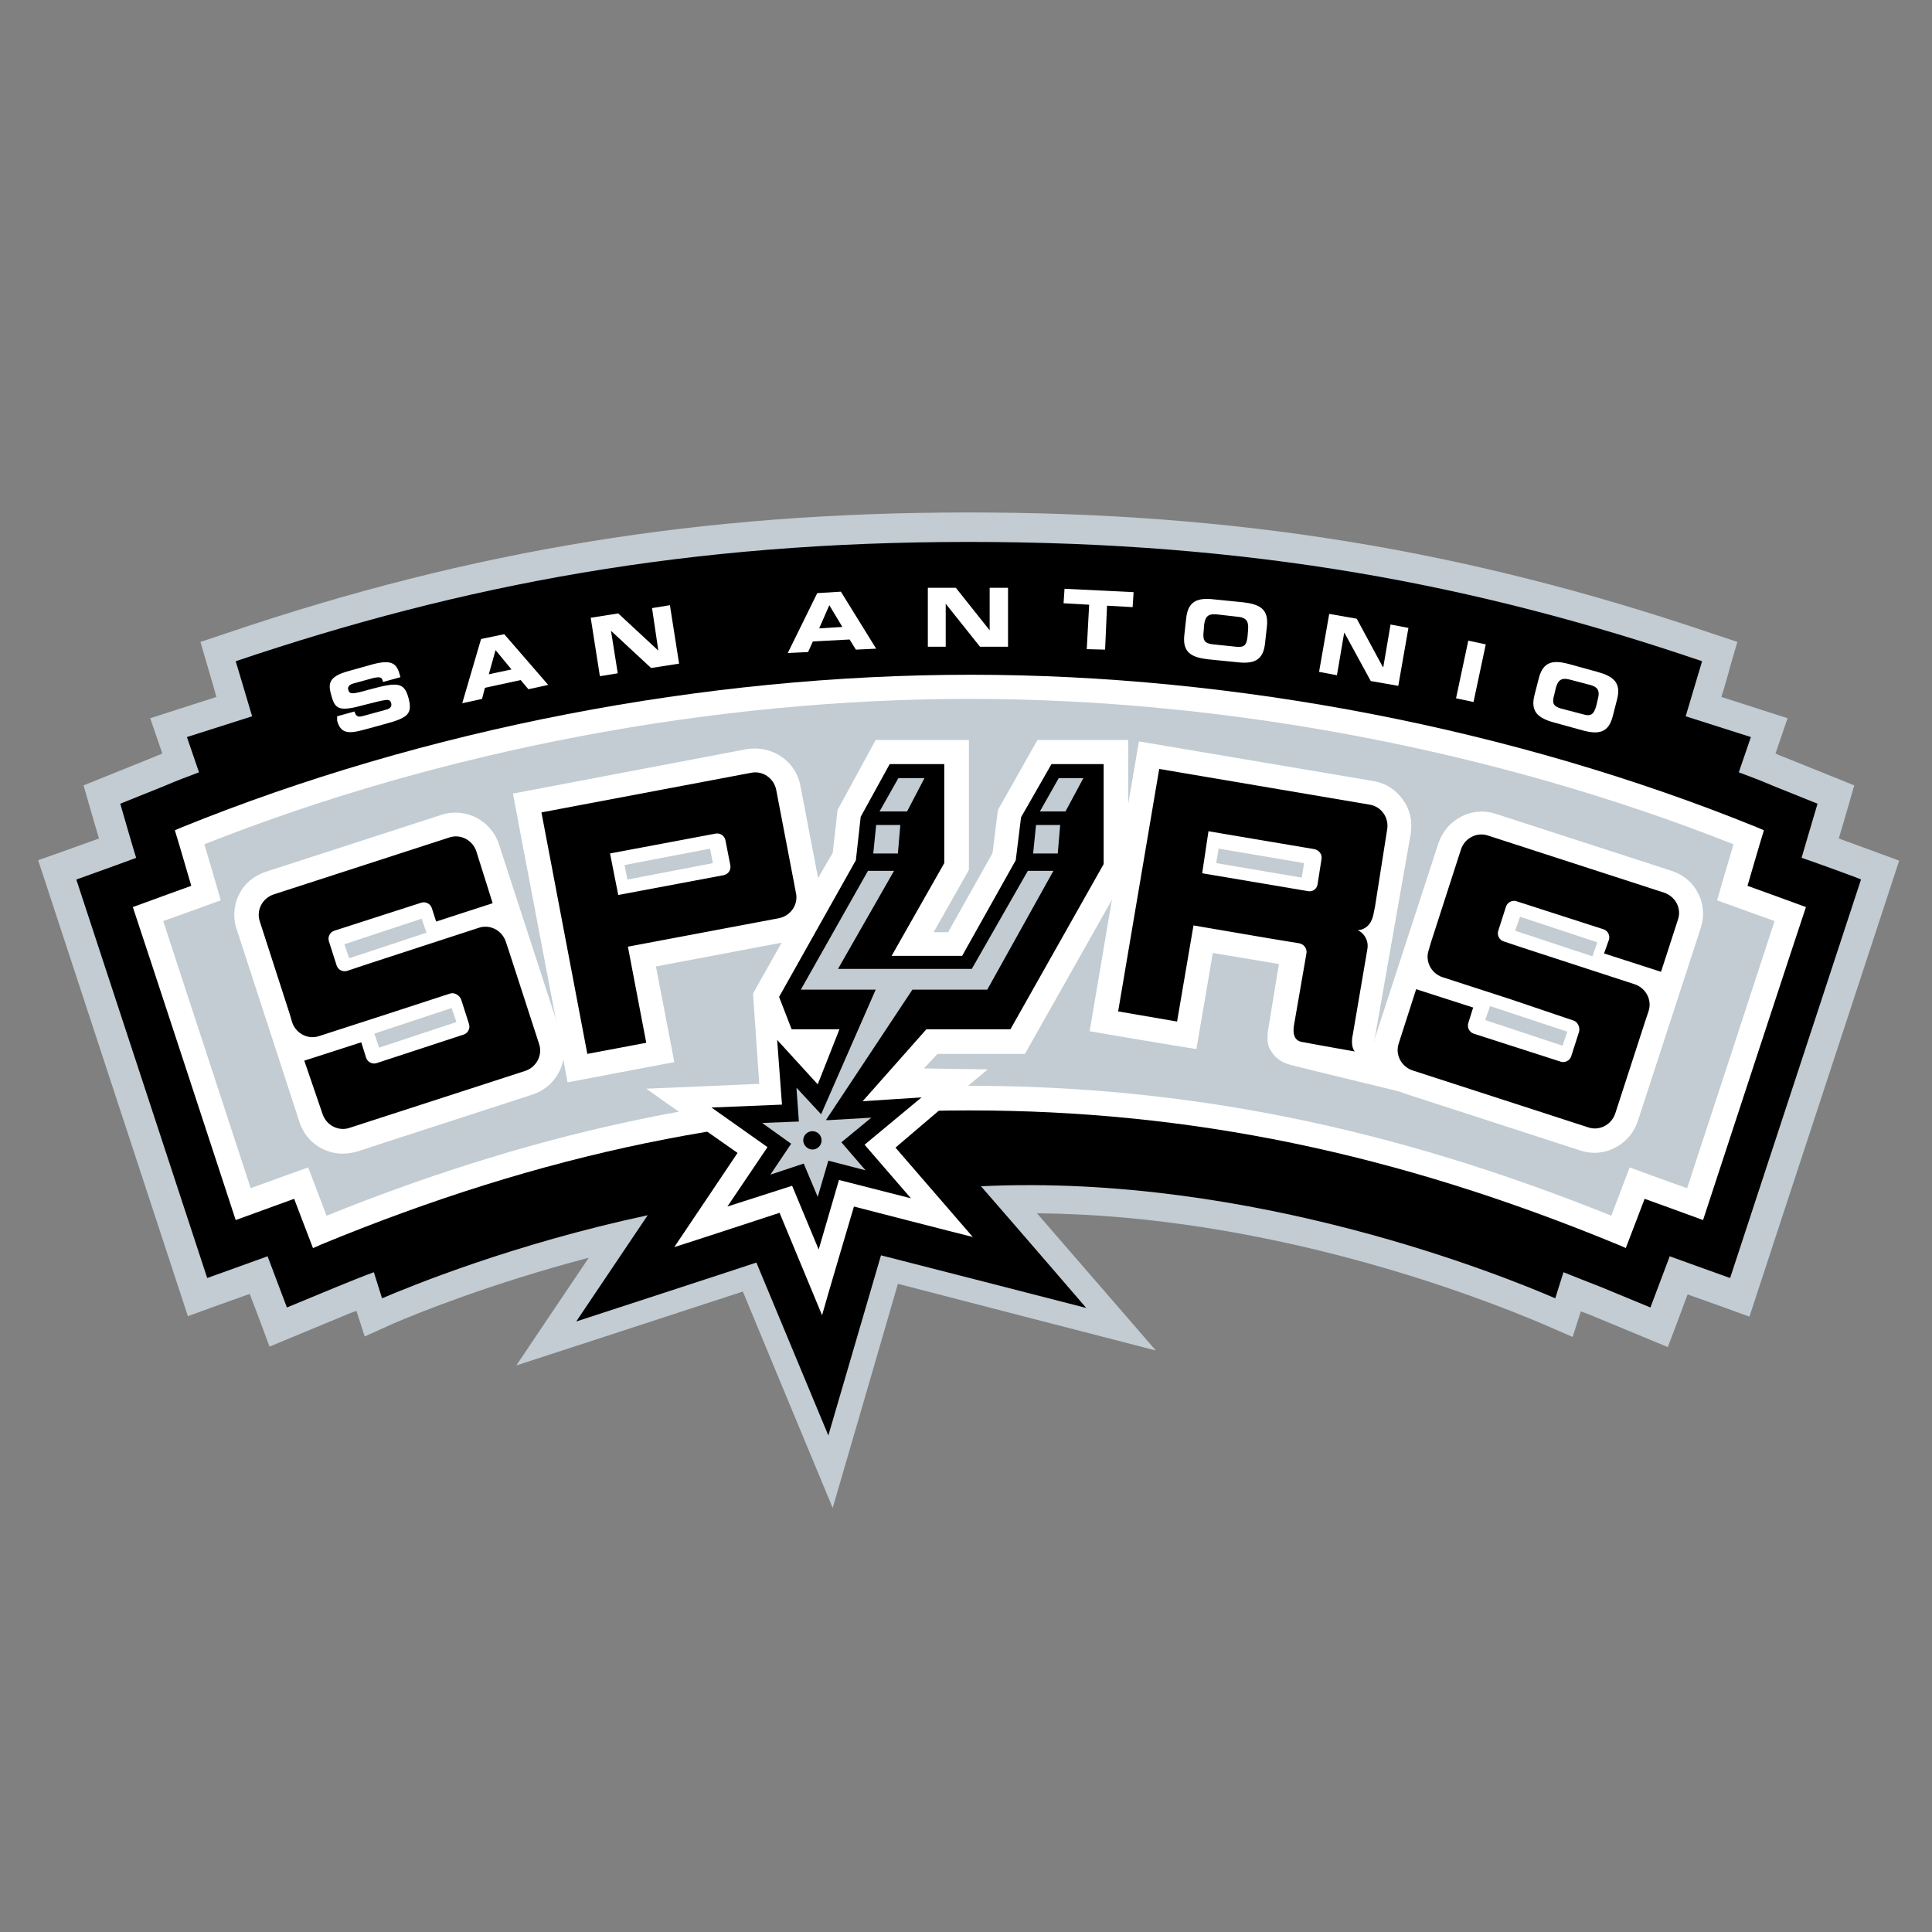 <?xml version="1.0" encoding="utf-8"?>
<!-- Generator: Adobe Illustrator 20.0.0, SVG Export Plug-In . SVG Version: 6.00 Build 0)  -->
<svg version="1.1" id="Layer_3" xmlns="http://www.w3.org/2000/svg" xmlns:xlink="http://www.w3.org/1999/xlink" x="0px" y="0px"
	 width="400px" height="400px" viewBox="0 0 400 400" style="enable-background:new 0 0 400 400;" xml:space="preserve">
<rect x="0" y="0" width="400" height="400" fill="#808080" stroke="none"/>
<style type="text/css">
	.st0{fill-rule:evenodd;clip-rule:evenodd;fill:#C2CCD2;}
	.st1{fill-rule:evenodd;clip-rule:evenodd;}
	.st2{fill-rule:evenodd;clip-rule:evenodd;fill:#FFFFFF;}
</style>
<path class="st0" d="M380.7,173.6c1.3-4.3,3.2-11,3.2-11l-14.4-5.8c-0.6-0.2-1.3-0.5-1.9-0.8l2.5-7.3l-13.7-4.4
	c1.1-3.6,1.7-5.8,1.7-5.9l1.6-5.5l-5.4-1.8c-51-17.3-98.4-25-153.7-25c-55.3,0-102.7,7.7-153.7,25l-5.4,1.8l1.6,5.5
	c0,0.1,0.7,2.2,1.7,5.9l-13.7,4.4l2.5,7.3c-0.6,0.3-1.3,0.5-1.9,0.8l-14.4,5.8c0,0,1.9,6.7,3.2,11c-4.1,1.5-12.6,4.5-12.6,4.5
	l31,94.4c0,0,8.2-3,12.8-4.6c1.9,4.9,4.1,10.9,4.1,10.9l16.4-6.8c0.5-0.2,1-0.4,1.6-0.6l1.7,5.3l6-2.7c4.9-2.1,19.9-8.2,40.4-13.6
	c-7.3,10.8-15,22.3-15,22.3s42.7-13.9,46.9-15.3c1.5,3.7,18.6,44.8,18.6,44.8s12.4-42.5,13.5-46.4c3.4,0.9,53.4,13.8,53.4,13.8
	s-14.2-16.4-24.6-28.4c48.2,0.4,91.8,17.4,104.9,23l6,2.6l1.7-5.3c0.5,0.2,1,0.4,1.6,0.6l16.4,6.8c0,0,2.3-6,4.1-10.9
	c4.6,1.6,12.8,4.6,12.8,4.6l31-94.4C393.3,178.2,384.8,175.1,380.7,173.6"/>
<path class="st1" d="M373,177.6c0.1-0.4,3.3-11.2,3.3-11.2l-9.2-3.7c-2.3-1-4.7-1.9-7.1-2.8l2.5-7.3l-13.5-4.3
	c2.1-7,3.4-11.4,3.4-11.4c-47-16-93.5-24.7-151.8-24.7c-58.3,0-104.7,8.8-151.8,24.7c0,0,1.3,4.4,3.4,11.4l-13.5,4.3l2.5,7.3
	c-2.4,0.9-4.8,1.8-7.1,2.8l-9.2,3.7c0,0,3.1,10.8,3.3,11.2c-0.7,0.3-12.4,4.5-12.4,4.5l27.1,82.5c0,0,12-4.3,12.5-4.5l4,10.6
	l10.4-4.3c2.5-1,5.1-2.1,7.6-3c0.9,2.9,1.5,4.8,1.7,5.4c5.9-2.5,27-11.2,55-17.2c-6.4,9.5-14.8,22-14.8,22s36.8-12,37.3-12.2
	c0.3,0.7,14.9,35.8,14.9,35.8s10.7-36.6,10.9-37.3c0.9,0.2,42.5,10.9,42.5,10.9s-13.6-15.8-21.8-25.2
	c56.6-2.7,108.9,18.9,118.9,23.2c0.2-0.6,0.8-2.5,1.7-5.4c2.5,1,5,2,7.6,3l10.4,4.3l4-10.6c0.5,0.2,12.5,4.5,12.5,4.5l27.1-82.5
	C385.4,182,373.7,177.8,373,177.6"/>
<path class="st2" d="M37.6,171.3L37.6,171.3c0,0-0.7,0.3-1.4,0.6c0.7,2.2,3.4,11.5,3.4,11.5s-9.7,3.5-12.1,4.4
	c1,2.9,20.3,61.7,21.3,64.8c2.5-0.9,12.1-4.4,12.1-4.4s3,7.9,3.9,10.2c0.8-0.3,1.6-0.7,1.6-0.7c46-19,88.7-27.8,134.3-27.8
	c45.6,0,88.3,8.8,134.3,27.8c0,0,0.8,0.3,1.6,0.7c0.9-2.3,3.9-10.2,3.9-10.2s9.7,3.5,12.1,4.4c1-3.1,20.3-61.9,21.3-64.8
	c-2.4-0.9-12.1-4.4-12.1-4.4s2.7-9.3,3.4-11.5c-0.7-0.3-1.4-0.6-1.4-0.6c-50.2-20.4-108-31.6-162.8-31.6
	C145.8,139.7,87.9,150.9,37.6,171.3"/>
<path class="st0" d="M349.3,246c-3.5-1.2-11.9-4.3-11.9-4.3s-2.7,7.1-3.8,10c-45.4-18.3-87.8-26.9-133-26.9
	c-45.2,0-87.6,8.6-133,26.9c-1.1-3-3.8-10-3.8-10s-8.4,3-11.9,4.3c-1.8-5.6-16.4-50-18.1-55.3c3.4-1.2,11.9-4.3,11.9-4.3
	s-2.4-8.4-3.4-11.6c49-19.4,105.1-30.1,158.5-30.1c53.1,0,109.1,10.7,158.1,30.1c-1,3.3-3.4,11.6-3.4,11.6s8.5,3.1,11.9,4.3
	C365.7,196,351.1,240.5,349.3,246"/>
<path class="st2" d="M116.3,214.7l-13-39.9c-1.6-5-7-7.7-11.9-6.1l0,0L55,180.5c-2.4,0.8-4.4,2.4-5.5,4.7c-0.7,1.3-1,2.8-1,4.3
	c0,1,0.2,2,0.5,2.9l13,39.9c1.6,5,6.9,7.7,11.9,6.1c0,0-0.1,0-0.2,0.1c0.3-0.1,3-1,36.6-11.9c3.9-1.3,6.5-4.9,6.5-9
	C116.8,216.6,116.6,215.6,116.3,214.7 M72.3,198.4l-1-2.9l16-5.3l1,2.9L72.3,198.4z M78.5,216.9l-1-2.9l16-5.3l1,2.9L78.5,216.9z"/>
<path class="st2" d="M169.8,184c0,0-4.1-21.4-4.1-21.4c-0.5-2.5-1.9-4.6-4-6c-2.1-1.4-4.6-1.9-7.1-1.5c0,0-45.2,8.6-48.4,9.2
	c0.4,2.3,9.2,48.4,9.2,48.4l1.2,6.5l0.9,4.9c0,0,19.3-3.7,22.1-4.2c-0.5-2.8-3.8-19.8-3.8-19.8l26.4-5c2.5-0.5,4.6-1.9,6-4
	c1.1-1.7,1.7-3.6,1.6-5.6L169.8,184z M129.9,182.1l-0.6-3l17.7-3.4l0.6,3L129.9,182.1z"/>
<path class="st2" d="M155.9,205.7c0.1,1.5,1.3,18.7,1.3,18.7s-20.6,0.9-23.4,1c2.2,1.6,18.9,13.3,18.9,13.3s-11.6,17.3-13.1,19.5
	c2.6-0.8,21.8-7.1,21.8-7.1s7.8,18.8,8.8,21.2c0.7-2.6,6.6-22.5,6.6-22.5s21.7,5.6,24.6,6.3c-1.9-2.2-16-18.5-16-18.5
	s17.1-14.6,19.1-16.2c-2.4,0-13.2-0.2-13.2-0.2l2.8-3h18.1l21.4-37.9v-27.1h-18.8l-8.2,14.5c0,0-0.9,7.3-1.1,8.9
	c-0.8,1.4-7.1,12.7-9.2,16.4h-3c3.2-5.6,7.3-12.9,7.3-12.9v-26.9h-19.3l-7.9,14.5c0,0-0.8,7.3-1,8.9
	C171.5,177.9,155.9,205.7,155.9,205.7"/>
<polygon class="st1" points="217.7,158.2 211.4,169.2 210.3,178.1 199.2,197.9 184.6,197.9 195.5,178.7 195.5,158.2 184.2,158.2
	178.2,169.1 177.2,178.1 161.3,206.4 163.9,213.1 173.8,213.1 169.3,224.5 160.9,215.3 161.9,228.7 147.3,229.3 158.9,237.5
	150.6,249.8 164,245.5 169.5,258.7 173.7,244.3 188.6,248.1 179,237 190.8,227.2 178.6,228 191.8,213.1 209.2,213.1 228.5,178.9
	228.5,158.2 "/>
<path class="st2" d="M351.6,185c-1.1-2.3-3.1-3.9-5.5-4.7l-36.4-11.8c-2.4-0.8-5-0.6-7.2,0.6c-2.2,1.1-3.9,3.1-4.7,5.5l-13,39.9
	c-0.3,1-0.5,1.9-0.5,2.9c0,1.5,0.4,2.9,1,4.3c1.1,2.2,3.1,3.9,5.5,4.7l36.4,11.8c2.4,0.8,5,0.6,7.2-0.6c2.2-1.1,3.9-3.1,4.7-5.5
	l13-39.9c0.3-1,0.5-2,0.5-2.9C352.6,187.8,352.3,186.3,351.6,185 M323.5,216.5l-16-5.3l1-2.9l16,5.3L323.5,216.5z M329.7,198
	l-16-5.3l1-2.9l16,5.3L329.7,198z"/>
<polygon class="st0" points="219.2,161.1 215.3,168 220.6,168 224.3,161.1 "/>
<polygon class="st0" points="191.4,161.1 186,161.1 182.1,168 187.8,168 "/>
<path class="st0" d="M201.2,200.6h-27.7l11.6-20.3h-5.4l-13.9,24.6h15.5l-11.3,25.8l-5.1-5.5l0.5,7l-7.6,0.3l6,4.3l-4.3,6.4l6.9-2.3
	l2.9,6.9l2.2-7.5l7.7,2l-5-5.8l6.2-5.1l-8.6,0.5H171l17.9-27h15.5l13.7-24.6h-5.3L201.2,200.6z M168.2,238c-1,0-1.9-0.9-1.9-1.9
	c0-1.1,0.9-1.9,1.9-1.9c1,0,1.9,0.8,1.9,1.9C170.1,237.2,169.2,238,168.2,238"/>
<polygon class="st0" points="186.4,170.8 181.4,170.8 180.8,176.7 185.9,176.7 "/>
<polygon class="st0" points="213.9,176.7 219,176.7 219.5,170.8 214.5,170.8 "/>
<path class="st2" d="M69.8,149.2c0.7,2.6,2.2,2.8,5.5,1.9l4.4-1.2c4.8-1.3,5.7-2.1,4.9-5.3c-0.9-3.4-2.3-3.4-7.9-1.9
	c-3.9,1.1-4.3,1.1-4.6,0.1c-0.2-0.6,0.3-1.1,1.1-1.3l4-1.1c1.7-0.4,1.9-0.1,2.1,0.8l3.6-1l-0.1-0.4c-0.6-2.1-1.3-3.4-5.5-2.3l-5,1.4
	c-4.6,1.2-4.3,2.9-3.7,5.1c0.8,2.9,1.6,3.4,7,1.9c4.7-1.2,5.1-1.3,5.4-0.3c0.2,0.9-0.5,1.2-1.3,1.4l-4.4,1.2c-1,0.3-1.6,0.3-1.9-0.9
	l-3.6,1L69.8,149.2z"/>
<path class="st2" d="M95.7,145.6l4.1-0.9l0.6-2.3l7.4-1.6l1.6,1.9l4.1-0.9l-9.1-10.5l-4.8,1L95.7,145.6z M102.6,134.6l3.3,4l-4.7,1
	L102.6,134.6z"/>
<polygon class="st2" points="124.2,140 127.9,139.4 126.5,130.6 126.5,130.6 134.8,138.3 140.6,137.4 138.7,125.3 135,125.9
	136.3,134.7 136.3,134.7 128,127 122.3,127.9 "/>
<path class="st2" d="M163.1,135.2l4.2-0.2l1-2.2l7.6-0.4l1.3,2.1l4.2-0.2l-7.3-11.8l-4.9,0.3L163.1,135.2z M171.7,125.3l2.7,4.5
	l-4.8,0.3L171.7,125.3z"/>
<polygon class="st2" points="192.1,133.9 195.8,133.9 195.8,125 195.8,125 202.9,133.9 208.7,133.9 208.7,121.7 204.9,121.7
	204.9,130.5 204.9,130.5 197.9,121.7 192.1,121.7 "/>
<polygon class="st2" points="220.2,124.9 225.5,125.2 225,134.4 228.8,134.5 229.2,125.4 234.5,125.7 234.7,122.6 220.4,121.9 "/>
<path class="st2" d="M245.2,131.5c-0.4,3.6,1.5,4.6,4.9,5l6,0.6c3.4,0.4,5.4-0.3,5.8-3.8l0.4-3.6c0.4-3.6-1.5-4.6-4.9-5l-6-0.6
	c-3.4-0.4-5.4,0.3-5.8,3.8L245.2,131.5 M249.3,129.4c0.2-1.5,0.6-2.4,2.6-2.2l4.4,0.5c2,0.2,2.2,1.2,2.1,2.7l-0.1,1.3
	c-0.2,1.8-0.6,2.4-2.4,2.2l-4.8-0.5c-1.8-0.2-2.1-0.9-1.9-2.7L249.3,129.4z"/>
<polygon class="st2" points="273.1,139.1 276.8,139.8 278.3,131 278.4,131.1 283.8,141 289.5,142 291.6,130 287.9,129.3
	286.4,138.1 286.3,138.1 280.9,128.1 275.2,127.1 "/>
<rect x="298.3" y="137" transform="matrix(0.208 -0.978 0.978 0.208 105.424 407.815)" class="st2" width="12.2" height="3.7"/>
<path class="st2" d="M317.7,143.9c-0.9,3.5,0.8,4.8,4.1,5.7l5.8,1.6c3.3,0.9,5.4,0.6,6.3-2.9l0.9-3.5c0.9-3.5-0.8-4.8-4.1-5.7
	l-5.8-1.6c-3.3-0.9-5.4-0.6-6.3,2.9L317.7,143.9 M322.1,142.5c0.4-1.5,1-2.3,2.9-1.8l4.2,1.1c1.9,0.5,2,1.5,1.6,3l-0.3,1.3
	c-0.5,1.7-1,2.3-2.7,1.8l-4.6-1.2c-1.7-0.5-1.9-1.2-1.4-2.9L322.1,142.5z"/>
<path class="st2" d="M284.5,215.7l7.6-43.2c0,0,0.1-1.5,0.1-1.5c0-2-0.6-3.9-1.8-5.5c-1.5-2.1-3.6-3.4-6.1-3.8l-48.5-8.2l-3.4,19.9
	c0,0-6.5,38.2-6.8,40.1c2.7,0.5,19.4,3.3,22.1,3.7c0.5-2.8,3.4-19.9,3.4-19.9l13.7,2.3l-0.3,1.7c0,0-1.9,11.5-2,12.2
	c-0.3,2.7,0.2,3.5,1,4.6c0.8,1.2,2.2,2,3.8,2.4c-0.2,0,22.9,5.6,22.9,5.6L284.5,215.7z M269.5,181.7l-17.7-3l0.5-3l17.7,3
	L269.5,181.7z"/>
<path class="st1" d="M80,210l-13.9,4.5c-2.3,0.8-4.8-0.5-5.6-2.8l-0.5-1.7l-6.2-19.2c-0.8-2.3,0.5-4.8,2.8-5.6L93,173.4
	c2.3-0.8,4.8,0.5,5.6,2.8L102,187l-11.7,3.8l-0.9-2.8c-0.3-0.9-1.3-1.4-2.2-1.1l-18,5.8c-0.9,0.3-1.4,1.3-1.1,2.2l1.6,5
	c0.3,0.9,1.3,1.4,2.2,1.1l4.2-1.4l23-7.5c2.3-0.8,4.8,0.5,5.6,2.8l0.7,2.1l6.2,19.1c0.8,2.3-0.5,4.8-2.8,5.6l-36.4,11.8
	c-2.3,0.8-4.8-0.5-5.6-2.8L63,219.6l11.8-3.8l1,3.2c0.3,0.9,1.3,1.4,2.2,1.1l18-5.9c0.9-0.3,1.4-1.3,1.1-2.2l-1.6-5
	c-0.3-0.9-1.4-1.6-2.3-1.3L80,210z M325.8,211.3c0.9,0.3,1.4,1.5,1.1,2.4l-1.6,5c-0.3,0.9-1.3,1.4-2.2,1.1l-18-5.8
	c-0.9-0.3-1.4-1.3-1.1-2.2l1-3.2l-11.8-3.8l-3.6,11.2c-0.8,2.3,0.5,4.8,2.8,5.6l36.4,11.8c2.3,0.8,4.8-0.5,5.6-2.8l6.2-19.1l0.7-2.1
	c0.8-2.3-0.5-4.8-2.8-5.6l-23-7.5l-4.2-1.4c-0.9-0.3-1.4-1.3-1.1-2.2l1.6-5c0.3-0.9,1.3-1.4,2.2-1.1l18,5.8c0.9,0.3,1.4,1.3,1.1,2.2
	l-1,2.8l11.8,3.8l3.5-10.8c0.8-2.3-0.5-4.8-2.9-5.6l-36.4-11.8c-2.3-0.8-4.8,0.5-5.6,2.8l-6.2,19.2l-0.5,1.7
	c-0.8,2.3,0.5,4.8,2.8,5.6l13.9,4.5L325.8,211.3z M248.9,180.8l21.9,3.7c1,0.2,1.9-0.5,2-1.5l0.8-5.1c0.2-1-0.5-1.9-1.5-2.1
	l-21.9-3.7L248.9,180.8 M287.2,171.7c0.4-2.4-1.2-4.7-3.6-5.1l-43.6-7.4l-8.5,50.2l12.2,2.1l3.4-19.9l15.8,2.7l6.1,1
	c1,0.2,1.6,1.1,1.5,2l-2.6,15c-0.5,3.2,1.3,3.4,2.1,3.5c0.9,0.2,10.5,1.9,10.5,1.9c-0.3-0.3-0.9-1.4-0.4-3.6l3-17.6
	c0.3-1.7-0.6-3.3-2-3.9c2.1-0.2,3-1.8,3.3-3.5l0.3-1.5L287.2,171.7z M128,185.3l21.8-4.1c1-0.2,1.6-1.1,1.4-2.1l-1-5.1
	c-0.2-1-1.1-1.6-2.1-1.4l-21.8,4.1L128,185.3 M133.8,215.9l-12.2,2.3l-9.5-50l43.4-8.2c2.4-0.5,4.7,1.1,5.2,3.5l4.1,21.4
	c0.5,2.4-1.1,4.7-3.5,5.2L130,196L133.8,215.9z"/>
</svg>
